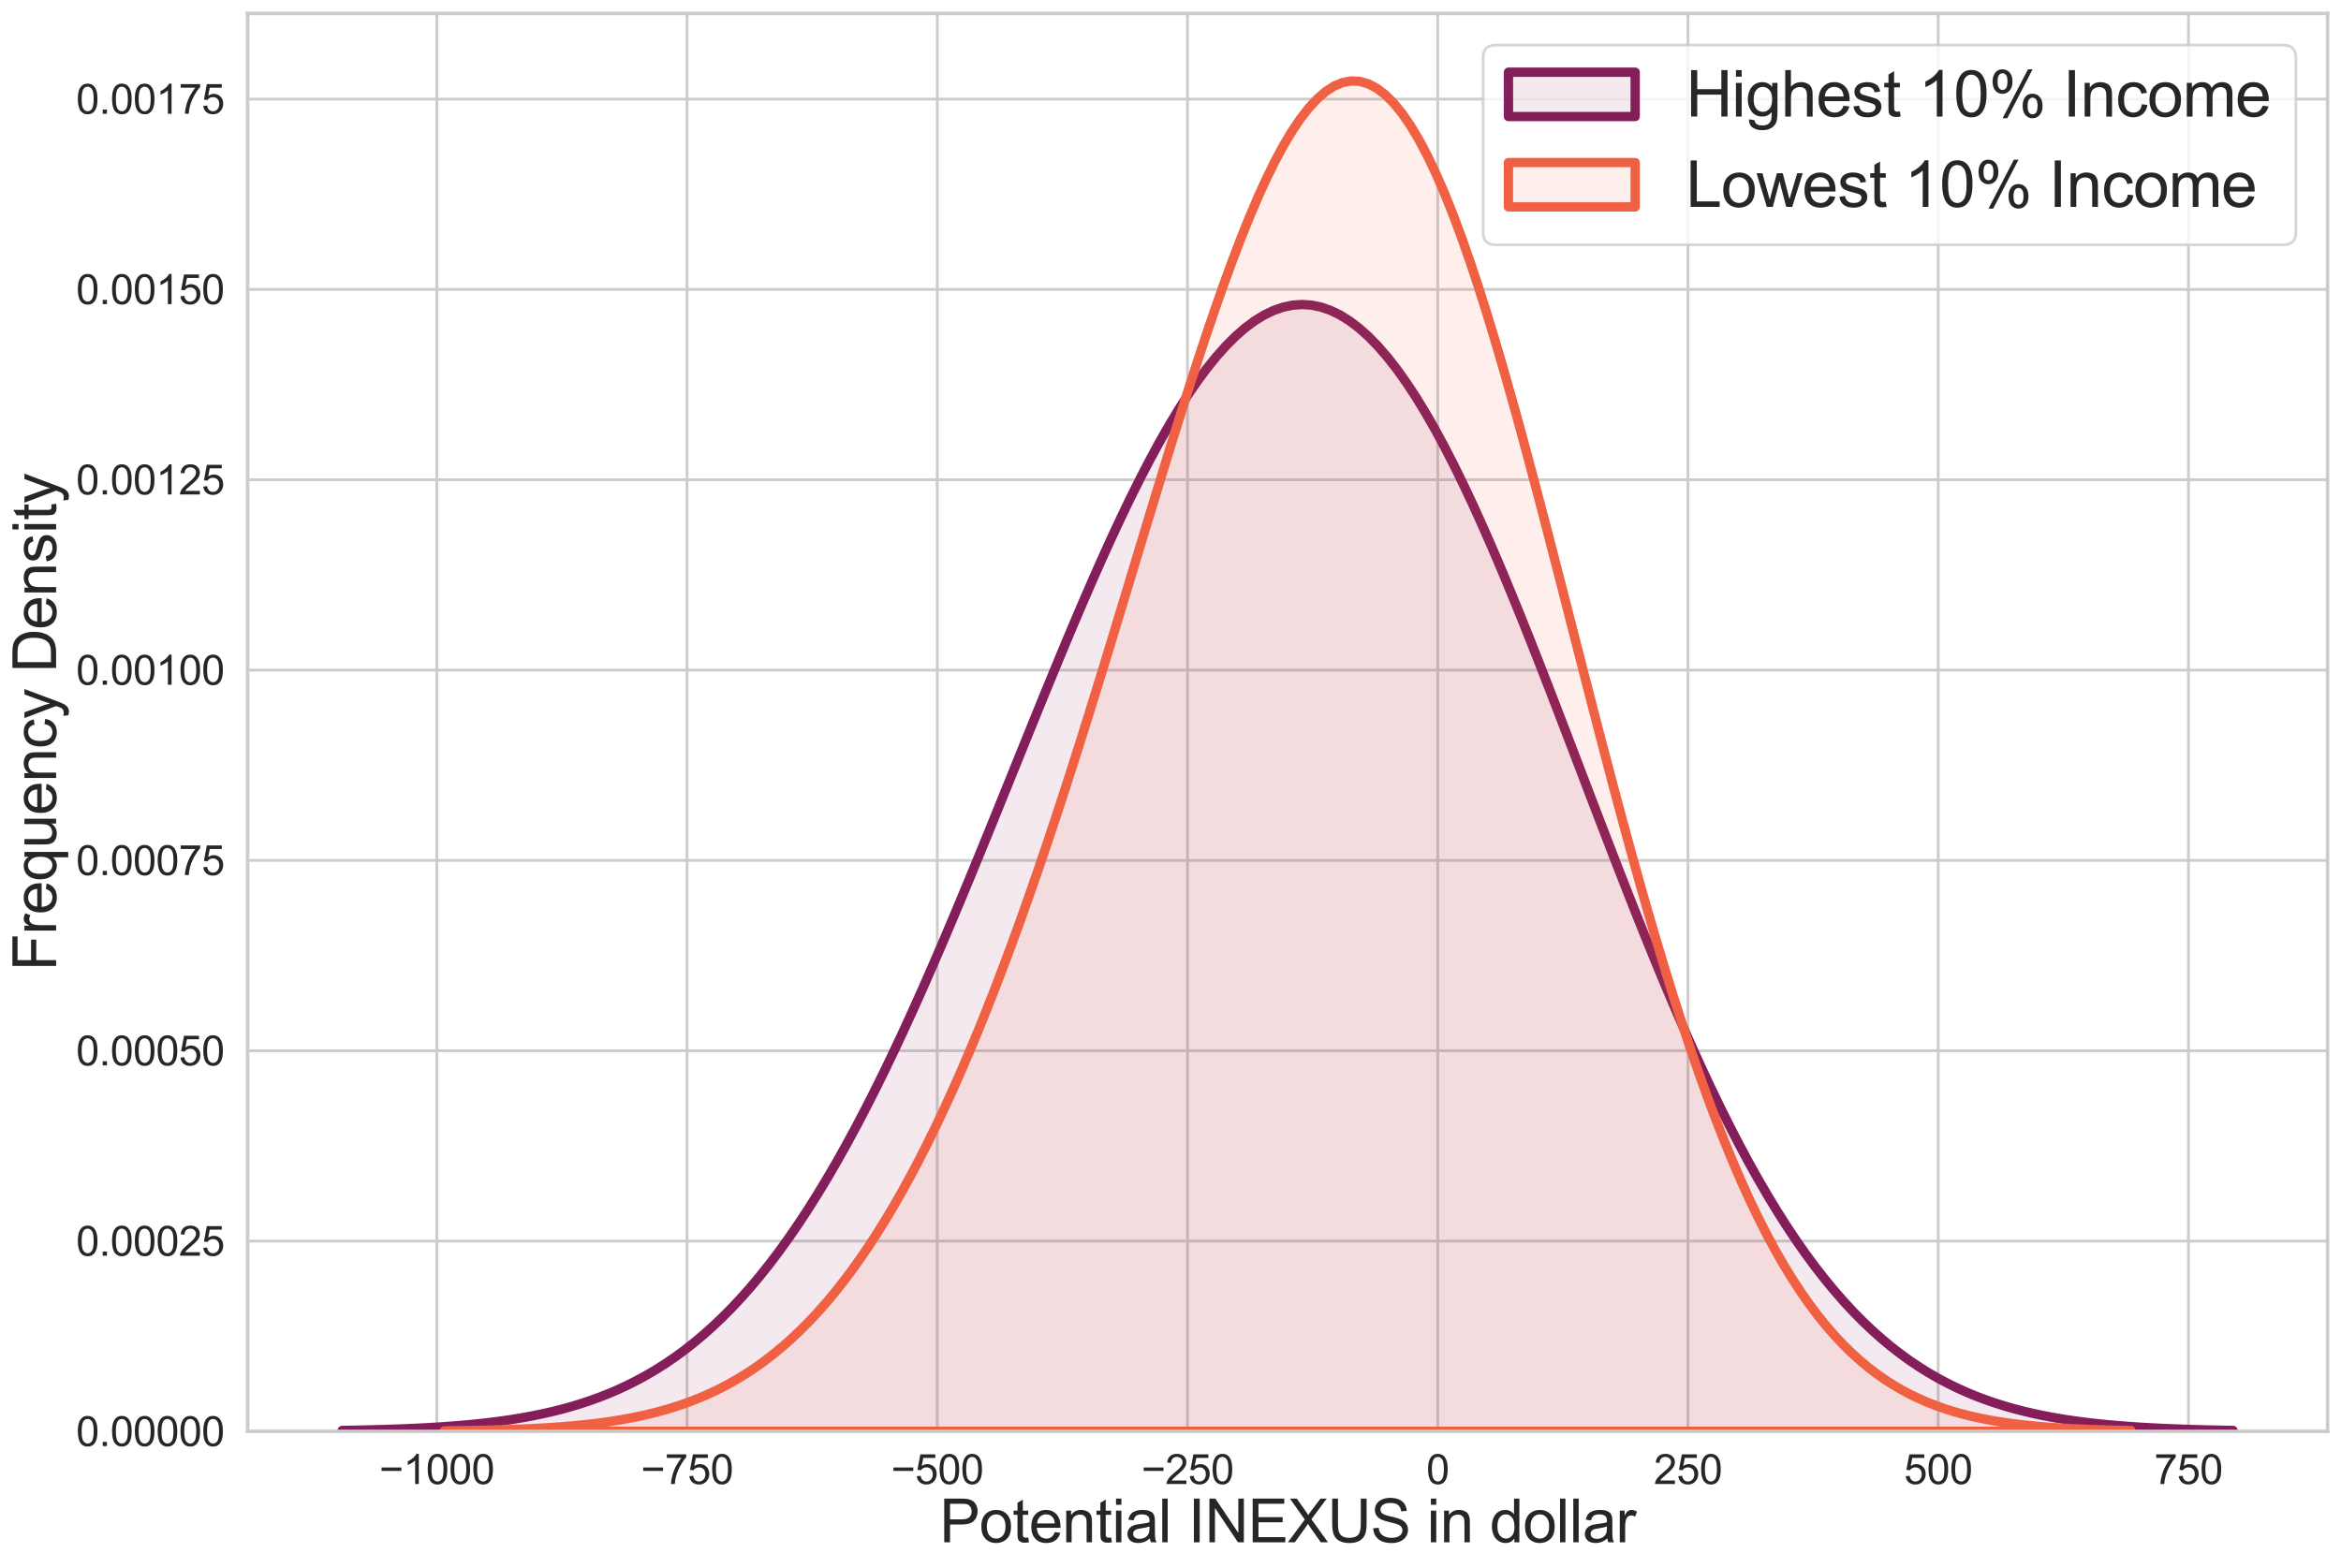 <?xml version="1.0" encoding="utf-8" standalone="no"?>
<!DOCTYPE svg PUBLIC "-//W3C//DTD SVG 1.1//EN"
  "http://www.w3.org/Graphics/SVG/1.1/DTD/svg11.dtd">
<svg xmlns:xlink="http://www.w3.org/1999/xlink" width="1256.056pt" height="841.325pt" viewBox="0 0 1256.056 841.325" xmlns="http://www.w3.org/2000/svg" version="1.1">
 <defs>
  <style type="text/css">*{stroke-linejoin: round; stroke-linecap: butt}</style>
 </defs>
 <g id="figure_1">
  <g id="patch_1">
   <path d="M 0 841.325 
L 1256.056 841.325 
L 1256.056 0 
L 0 0 
z
" style="fill: #ffffff"/>
  </g>
  <g id="axes_1">
   <g id="patch_2">
    <path d="M 132.856 768.24 
L 1248.856 768.24 
L 1248.856 7.2 
L 132.856 7.2 
z
" style="fill: #ffffff"/>
   </g>
   <g id="matplotlib.axis_1">
    <g id="xtick_1">
     <g id="line2d_1">
      <path d="M 234.367 768.24 
L 234.367 7.2 
" clip-path="url(#p93600f6c1a)" style="fill: none; stroke: #cccccc; stroke-width: 1.5; stroke-linecap: round"/>
     </g>
     <g id="text_1">
      <!-- −1000 -->
      <g style="fill: #262626" transform="translate(203.474 796.487)scale(0.22 -0.22)">
       <defs>
        <path id="ArialMT-2212" d="M 3381 1997 
L 356 1997 
L 356 2522 
L 3381 2522 
L 3381 1997 
z
" transform="scale(0.016)"/>
        <path id="ArialMT-31" d="M 2384 0 
L 1822 0 
L 1822 3584 
Q 1619 3391 1289 3197 
Q 959 3003 697 2906 
L 697 3450 
Q 1169 3672 1522 3987 
Q 1875 4303 2022 4600 
L 2384 4600 
L 2384 0 
z
" transform="scale(0.016)"/>
        <path id="ArialMT-30" d="M 266 2259 
Q 266 3072 433 3567 
Q 600 4063 929 4331 
Q 1259 4600 1759 4600 
Q 2128 4600 2406 4451 
Q 2684 4303 2865 4023 
Q 3047 3744 3150 3342 
Q 3253 2941 3253 2259 
Q 3253 1453 3087 958 
Q 2922 463 2592 192 
Q 2263 -78 1759 -78 
Q 1097 -78 719 397 
Q 266 969 266 2259 
z
M 844 2259 
Q 844 1131 1108 757 
Q 1372 384 1759 384 
Q 2147 384 2411 759 
Q 2675 1134 2675 2259 
Q 2675 3391 2411 3762 
Q 2147 4134 1753 4134 
Q 1366 4134 1134 3806 
Q 844 3388 844 2259 
z
" transform="scale(0.016)"/>
       </defs>
       <use xlink:href="#ArialMT-2212"/>
       <use xlink:href="#ArialMT-31" x="58.398"/>
       <use xlink:href="#ArialMT-30" x="114.014"/>
       <use xlink:href="#ArialMT-30" x="169.629"/>
       <use xlink:href="#ArialMT-30" x="225.244"/>
      </g>
     </g>
    </g>
    <g id="xtick_2">
     <g id="line2d_2">
      <path d="M 368.628 768.24 
L 368.628 7.2 
" clip-path="url(#p93600f6c1a)" style="fill: none; stroke: #cccccc; stroke-width: 1.5; stroke-linecap: round"/>
     </g>
     <g id="text_2">
      <!-- −750 -->
      <g style="fill: #262626" transform="translate(343.853 796.487)scale(0.22 -0.22)">
       <defs>
        <path id="ArialMT-37" d="M 303 3981 
L 303 4522 
L 3269 4522 
L 3269 4084 
Q 2831 3619 2401 2847 
Q 1972 2075 1738 1259 
Q 1569 684 1522 0 
L 944 0 
Q 953 541 1156 1306 
Q 1359 2072 1739 2783 
Q 2119 3494 2547 3981 
L 303 3981 
z
" transform="scale(0.016)"/>
        <path id="ArialMT-35" d="M 266 1200 
L 856 1250 
Q 922 819 1161 601 
Q 1400 384 1738 384 
Q 2144 384 2425 690 
Q 2706 997 2706 1503 
Q 2706 1984 2436 2262 
Q 2166 2541 1728 2541 
Q 1456 2541 1237 2417 
Q 1019 2294 894 2097 
L 366 2166 
L 809 4519 
L 3088 4519 
L 3088 3981 
L 1259 3981 
L 1013 2750 
Q 1425 3038 1878 3038 
Q 2478 3038 2890 2622 
Q 3303 2206 3303 1553 
Q 3303 931 2941 478 
Q 2500 -78 1738 -78 
Q 1113 -78 717 272 
Q 322 622 266 1200 
z
" transform="scale(0.016)"/>
       </defs>
       <use xlink:href="#ArialMT-2212"/>
       <use xlink:href="#ArialMT-37" x="58.398"/>
       <use xlink:href="#ArialMT-35" x="114.014"/>
       <use xlink:href="#ArialMT-30" x="169.629"/>
      </g>
     </g>
    </g>
    <g id="xtick_3">
     <g id="line2d_3">
      <path d="M 502.89 768.24 
L 502.89 7.2 
" clip-path="url(#p93600f6c1a)" style="fill: none; stroke: #cccccc; stroke-width: 1.5; stroke-linecap: round"/>
     </g>
     <g id="text_3">
      <!-- −500 -->
      <g style="fill: #262626" transform="translate(478.114 796.487)scale(0.22 -0.22)">
       <use xlink:href="#ArialMT-2212"/>
       <use xlink:href="#ArialMT-35" x="58.398"/>
       <use xlink:href="#ArialMT-30" x="114.014"/>
       <use xlink:href="#ArialMT-30" x="169.629"/>
      </g>
     </g>
    </g>
    <g id="xtick_4">
     <g id="line2d_4">
      <path d="M 637.152 768.24 
L 637.152 7.2 
" clip-path="url(#p93600f6c1a)" style="fill: none; stroke: #cccccc; stroke-width: 1.5; stroke-linecap: round"/>
     </g>
     <g id="text_4">
      <!-- −250 -->
      <g style="fill: #262626" transform="translate(612.376 796.487)scale(0.22 -0.22)">
       <defs>
        <path id="ArialMT-32" d="M 3222 541 
L 3222 0 
L 194 0 
Q 188 203 259 391 
Q 375 700 629 1000 
Q 884 1300 1366 1694 
Q 2113 2306 2375 2664 
Q 2638 3022 2638 3341 
Q 2638 3675 2398 3904 
Q 2159 4134 1775 4134 
Q 1369 4134 1125 3890 
Q 881 3647 878 3216 
L 300 3275 
Q 359 3922 746 4261 
Q 1134 4600 1788 4600 
Q 2447 4600 2831 4234 
Q 3216 3869 3216 3328 
Q 3216 3053 3103 2787 
Q 2991 2522 2730 2228 
Q 2469 1934 1863 1422 
Q 1356 997 1212 845 
Q 1069 694 975 541 
L 3222 541 
z
" transform="scale(0.016)"/>
       </defs>
       <use xlink:href="#ArialMT-2212"/>
       <use xlink:href="#ArialMT-32" x="58.398"/>
       <use xlink:href="#ArialMT-35" x="114.014"/>
       <use xlink:href="#ArialMT-30" x="169.629"/>
      </g>
     </g>
    </g>
    <g id="xtick_5">
     <g id="line2d_5">
      <path d="M 771.414 768.24 
L 771.414 7.2 
" clip-path="url(#p93600f6c1a)" style="fill: none; stroke: #cccccc; stroke-width: 1.5; stroke-linecap: round"/>
     </g>
     <g id="text_5">
      <!-- 0 -->
      <g style="fill: #262626" transform="translate(765.297 796.487)scale(0.22 -0.22)">
       <use xlink:href="#ArialMT-30"/>
      </g>
     </g>
    </g>
    <g id="xtick_6">
     <g id="line2d_6">
      <path d="M 905.676 768.24 
L 905.676 7.2 
" clip-path="url(#p93600f6c1a)" style="fill: none; stroke: #cccccc; stroke-width: 1.5; stroke-linecap: round"/>
     </g>
     <g id="text_6">
      <!-- 250 -->
      <g style="fill: #262626" transform="translate(887.325 796.487)scale(0.22 -0.22)">
       <use xlink:href="#ArialMT-32"/>
       <use xlink:href="#ArialMT-35" x="55.615"/>
       <use xlink:href="#ArialMT-30" x="111.23"/>
      </g>
     </g>
    </g>
    <g id="xtick_7">
     <g id="line2d_7">
      <path d="M 1039.938 768.24 
L 1039.938 7.2 
" clip-path="url(#p93600f6c1a)" style="fill: none; stroke: #cccccc; stroke-width: 1.5; stroke-linecap: round"/>
     </g>
     <g id="text_7">
      <!-- 500 -->
      <g style="fill: #262626" transform="translate(1021.586 796.487)scale(0.22 -0.22)">
       <use xlink:href="#ArialMT-35"/>
       <use xlink:href="#ArialMT-30" x="55.615"/>
       <use xlink:href="#ArialMT-30" x="111.23"/>
      </g>
     </g>
    </g>
    <g id="xtick_8">
     <g id="line2d_8">
      <path d="M 1174.199 768.24 
L 1174.199 7.2 
" clip-path="url(#p93600f6c1a)" style="fill: none; stroke: #cccccc; stroke-width: 1.5; stroke-linecap: round"/>
     </g>
     <g id="text_8">
      <!-- 750 -->
      <g style="fill: #262626" transform="translate(1155.848 796.487)scale(0.22 -0.22)">
       <use xlink:href="#ArialMT-37"/>
       <use xlink:href="#ArialMT-35" x="55.615"/>
       <use xlink:href="#ArialMT-30" x="111.23"/>
      </g>
     </g>
    </g>
    <g id="text_9">
     <!-- Potential INEXUS in dollar -->
     <g style="fill: #262626" transform="translate(504.104 827.765)scale(0.32 -0.32)">
      <defs>
       <path id="ArialMT-50" d="M 494 0 
L 494 4581 
L 2222 4581 
Q 2678 4581 2919 4538 
Q 3256 4481 3484 4323 
Q 3713 4166 3852 3881 
Q 3991 3597 3991 3256 
Q 3991 2672 3619 2267 
Q 3247 1863 2275 1863 
L 1100 1863 
L 1100 0 
L 494 0 
z
M 1100 2403 
L 2284 2403 
Q 2872 2403 3119 2622 
Q 3366 2841 3366 3238 
Q 3366 3525 3220 3729 
Q 3075 3934 2838 4000 
Q 2684 4041 2272 4041 
L 1100 4041 
L 1100 2403 
z
" transform="scale(0.016)"/>
       <path id="ArialMT-6f" d="M 213 1659 
Q 213 2581 725 3025 
Q 1153 3394 1769 3394 
Q 2453 3394 2887 2945 
Q 3322 2497 3322 1706 
Q 3322 1066 3130 698 
Q 2938 331 2570 128 
Q 2203 -75 1769 -75 
Q 1072 -75 642 372 
Q 213 819 213 1659 
z
M 791 1659 
Q 791 1022 1069 705 
Q 1347 388 1769 388 
Q 2188 388 2466 706 
Q 2744 1025 2744 1678 
Q 2744 2294 2464 2611 
Q 2184 2928 1769 2928 
Q 1347 2928 1069 2612 
Q 791 2297 791 1659 
z
" transform="scale(0.016)"/>
       <path id="ArialMT-74" d="M 1650 503 
L 1731 6 
Q 1494 -44 1306 -44 
Q 1000 -44 831 53 
Q 663 150 594 308 
Q 525 466 525 972 
L 525 2881 
L 113 2881 
L 113 3319 
L 525 3319 
L 525 4141 
L 1084 4478 
L 1084 3319 
L 1650 3319 
L 1650 2881 
L 1084 2881 
L 1084 941 
Q 1084 700 1114 631 
Q 1144 563 1211 522 
Q 1278 481 1403 481 
Q 1497 481 1650 503 
z
" transform="scale(0.016)"/>
       <path id="ArialMT-65" d="M 2694 1069 
L 3275 997 
Q 3138 488 2766 206 
Q 2394 -75 1816 -75 
Q 1088 -75 661 373 
Q 234 822 234 1631 
Q 234 2469 665 2931 
Q 1097 3394 1784 3394 
Q 2450 3394 2872 2941 
Q 3294 2488 3294 1666 
Q 3294 1616 3291 1516 
L 816 1516 
Q 847 969 1125 678 
Q 1403 388 1819 388 
Q 2128 388 2347 550 
Q 2566 713 2694 1069 
z
M 847 1978 
L 2700 1978 
Q 2663 2397 2488 2606 
Q 2219 2931 1791 2931 
Q 1403 2931 1139 2672 
Q 875 2413 847 1978 
z
" transform="scale(0.016)"/>
       <path id="ArialMT-6e" d="M 422 0 
L 422 3319 
L 928 3319 
L 928 2847 
Q 1294 3394 1984 3394 
Q 2284 3394 2536 3286 
Q 2788 3178 2913 3003 
Q 3038 2828 3088 2588 
Q 3119 2431 3119 2041 
L 3119 0 
L 2556 0 
L 2556 2019 
Q 2556 2363 2490 2533 
Q 2425 2703 2258 2804 
Q 2091 2906 1866 2906 
Q 1506 2906 1245 2678 
Q 984 2450 984 1813 
L 984 0 
L 422 0 
z
" transform="scale(0.016)"/>
       <path id="ArialMT-69" d="M 425 3934 
L 425 4581 
L 988 4581 
L 988 3934 
L 425 3934 
z
M 425 0 
L 425 3319 
L 988 3319 
L 988 0 
L 425 0 
z
" transform="scale(0.016)"/>
       <path id="ArialMT-61" d="M 2588 409 
Q 2275 144 1986 34 
Q 1697 -75 1366 -75 
Q 819 -75 525 192 
Q 231 459 231 875 
Q 231 1119 342 1320 
Q 453 1522 633 1644 
Q 813 1766 1038 1828 
Q 1203 1872 1538 1913 
Q 2219 1994 2541 2106 
Q 2544 2222 2544 2253 
Q 2544 2597 2384 2738 
Q 2169 2928 1744 2928 
Q 1347 2928 1158 2789 
Q 969 2650 878 2297 
L 328 2372 
Q 403 2725 575 2942 
Q 747 3159 1072 3276 
Q 1397 3394 1825 3394 
Q 2250 3394 2515 3294 
Q 2781 3194 2906 3042 
Q 3031 2891 3081 2659 
Q 3109 2516 3109 2141 
L 3109 1391 
Q 3109 606 3145 398 
Q 3181 191 3288 0 
L 2700 0 
Q 2613 175 2588 409 
z
M 2541 1666 
Q 2234 1541 1622 1453 
Q 1275 1403 1131 1340 
Q 988 1278 909 1158 
Q 831 1038 831 891 
Q 831 666 1001 516 
Q 1172 366 1500 366 
Q 1825 366 2078 508 
Q 2331 650 2450 897 
Q 2541 1088 2541 1459 
L 2541 1666 
z
" transform="scale(0.016)"/>
       <path id="ArialMT-6c" d="M 409 0 
L 409 4581 
L 972 4581 
L 972 0 
L 409 0 
z
" transform="scale(0.016)"/>
       <path id="ArialMT-20" transform="scale(0.016)"/>
       <path id="ArialMT-49" d="M 597 0 
L 597 4581 
L 1203 4581 
L 1203 0 
L 597 0 
z
" transform="scale(0.016)"/>
       <path id="ArialMT-4e" d="M 488 0 
L 488 4581 
L 1109 4581 
L 3516 984 
L 3516 4581 
L 4097 4581 
L 4097 0 
L 3475 0 
L 1069 3600 
L 1069 0 
L 488 0 
z
" transform="scale(0.016)"/>
       <path id="ArialMT-45" d="M 506 0 
L 506 4581 
L 3819 4581 
L 3819 4041 
L 1113 4041 
L 1113 2638 
L 3647 2638 
L 3647 2100 
L 1113 2100 
L 1113 541 
L 3925 541 
L 3925 0 
L 506 0 
z
" transform="scale(0.016)"/>
       <path id="ArialMT-58" d="M 28 0 
L 1800 2388 
L 238 4581 
L 959 4581 
L 1791 3406 
Q 2050 3041 2159 2844 
Q 2313 3094 2522 3366 
L 3444 4581 
L 4103 4581 
L 2494 2422 
L 4228 0 
L 3478 0 
L 2325 1634 
Q 2228 1775 2125 1941 
Q 1972 1691 1906 1597 
L 756 0 
L 28 0 
z
" transform="scale(0.016)"/>
       <path id="ArialMT-55" d="M 3500 4581 
L 4106 4581 
L 4106 1934 
Q 4106 1244 3950 837 
Q 3794 431 3386 176 
Q 2978 -78 2316 -78 
Q 1672 -78 1262 144 
Q 853 366 678 786 
Q 503 1206 503 1934 
L 503 4581 
L 1109 4581 
L 1109 1938 
Q 1109 1341 1220 1058 
Q 1331 775 1601 622 
Q 1872 469 2263 469 
Q 2931 469 3215 772 
Q 3500 1075 3500 1938 
L 3500 4581 
z
" transform="scale(0.016)"/>
       <path id="ArialMT-53" d="M 288 1472 
L 859 1522 
Q 900 1178 1048 958 
Q 1197 738 1509 602 
Q 1822 466 2213 466 
Q 2559 466 2825 569 
Q 3091 672 3220 851 
Q 3350 1031 3350 1244 
Q 3350 1459 3225 1620 
Q 3100 1781 2813 1891 
Q 2628 1963 1997 2114 
Q 1366 2266 1113 2400 
Q 784 2572 623 2826 
Q 463 3081 463 3397 
Q 463 3744 659 4045 
Q 856 4347 1234 4503 
Q 1613 4659 2075 4659 
Q 2584 4659 2973 4495 
Q 3363 4331 3572 4012 
Q 3781 3694 3797 3291 
L 3216 3247 
Q 3169 3681 2898 3903 
Q 2628 4125 2100 4125 
Q 1550 4125 1298 3923 
Q 1047 3722 1047 3438 
Q 1047 3191 1225 3031 
Q 1400 2872 2139 2705 
Q 2878 2538 3153 2413 
Q 3553 2228 3743 1945 
Q 3934 1663 3934 1294 
Q 3934 928 3725 604 
Q 3516 281 3123 101 
Q 2731 -78 2241 -78 
Q 1619 -78 1198 103 
Q 778 284 539 648 
Q 300 1013 288 1472 
z
" transform="scale(0.016)"/>
       <path id="ArialMT-64" d="M 2575 0 
L 2575 419 
Q 2259 -75 1647 -75 
Q 1250 -75 917 144 
Q 584 363 401 755 
Q 219 1147 219 1656 
Q 219 2153 384 2558 
Q 550 2963 881 3178 
Q 1213 3394 1622 3394 
Q 1922 3394 2156 3267 
Q 2391 3141 2538 2938 
L 2538 4581 
L 3097 4581 
L 3097 0 
L 2575 0 
z
M 797 1656 
Q 797 1019 1065 703 
Q 1334 388 1700 388 
Q 2069 388 2326 689 
Q 2584 991 2584 1609 
Q 2584 2291 2321 2609 
Q 2059 2928 1675 2928 
Q 1300 2928 1048 2622 
Q 797 2316 797 1656 
z
" transform="scale(0.016)"/>
       <path id="ArialMT-72" d="M 416 0 
L 416 3319 
L 922 3319 
L 922 2816 
Q 1116 3169 1280 3281 
Q 1444 3394 1641 3394 
Q 1925 3394 2219 3213 
L 2025 2691 
Q 1819 2813 1613 2813 
Q 1428 2813 1281 2702 
Q 1134 2591 1072 2394 
Q 978 2094 978 1738 
L 978 0 
L 416 0 
z
" transform="scale(0.016)"/>
      </defs>
      <use xlink:href="#ArialMT-50"/>
      <use xlink:href="#ArialMT-6f" x="66.699"/>
      <use xlink:href="#ArialMT-74" x="122.314"/>
      <use xlink:href="#ArialMT-65" x="150.098"/>
      <use xlink:href="#ArialMT-6e" x="205.713"/>
      <use xlink:href="#ArialMT-74" x="261.328"/>
      <use xlink:href="#ArialMT-69" x="289.111"/>
      <use xlink:href="#ArialMT-61" x="311.328"/>
      <use xlink:href="#ArialMT-6c" x="366.943"/>
      <use xlink:href="#ArialMT-20" x="389.16"/>
      <use xlink:href="#ArialMT-49" x="416.943"/>
      <use xlink:href="#ArialMT-4e" x="444.727"/>
      <use xlink:href="#ArialMT-45" x="516.943"/>
      <use xlink:href="#ArialMT-58" x="583.643"/>
      <use xlink:href="#ArialMT-55" x="650.342"/>
      <use xlink:href="#ArialMT-53" x="722.559"/>
      <use xlink:href="#ArialMT-20" x="789.258"/>
      <use xlink:href="#ArialMT-69" x="817.041"/>
      <use xlink:href="#ArialMT-6e" x="839.258"/>
      <use xlink:href="#ArialMT-20" x="894.873"/>
      <use xlink:href="#ArialMT-64" x="922.656"/>
      <use xlink:href="#ArialMT-6f" x="978.271"/>
      <use xlink:href="#ArialMT-6c" x="1033.887"/>
      <use xlink:href="#ArialMT-6c" x="1056.104"/>
      <use xlink:href="#ArialMT-61" x="1078.32"/>
      <use xlink:href="#ArialMT-72" x="1133.936"/>
     </g>
    </g>
   </g>
   <g id="matplotlib.axis_2">
    <g id="ytick_1">
     <g id="line2d_9">
      <path d="M 132.856 768.24 
L 1248.856 768.24 
" clip-path="url(#p93600f6c1a)" style="fill: none; stroke: #cccccc; stroke-width: 1.5; stroke-linecap: round"/>
     </g>
     <g id="text_10">
      <!-- 0.00000 -->
      <g style="fill: #262626" transform="translate(40.84 776.114)scale(0.22 -0.22)">
       <defs>
        <path id="ArialMT-2e" d="M 581 0 
L 581 641 
L 1222 641 
L 1222 0 
L 581 0 
z
" transform="scale(0.016)"/>
       </defs>
       <use xlink:href="#ArialMT-30"/>
       <use xlink:href="#ArialMT-2e" x="55.615"/>
       <use xlink:href="#ArialMT-30" x="83.398"/>
       <use xlink:href="#ArialMT-30" x="139.014"/>
       <use xlink:href="#ArialMT-30" x="194.629"/>
       <use xlink:href="#ArialMT-30" x="250.244"/>
       <use xlink:href="#ArialMT-30" x="305.859"/>
      </g>
     </g>
    </g>
    <g id="ytick_2">
     <g id="line2d_10">
      <path d="M 132.856 666.09 
L 1248.856 666.09 
" clip-path="url(#p93600f6c1a)" style="fill: none; stroke: #cccccc; stroke-width: 1.5; stroke-linecap: round"/>
     </g>
     <g id="text_11">
      <!-- 0.00025 -->
      <g style="fill: #262626" transform="translate(40.84 673.964)scale(0.22 -0.22)">
       <use xlink:href="#ArialMT-30"/>
       <use xlink:href="#ArialMT-2e" x="55.615"/>
       <use xlink:href="#ArialMT-30" x="83.398"/>
       <use xlink:href="#ArialMT-30" x="139.014"/>
       <use xlink:href="#ArialMT-30" x="194.629"/>
       <use xlink:href="#ArialMT-32" x="250.244"/>
       <use xlink:href="#ArialMT-35" x="305.859"/>
      </g>
     </g>
    </g>
    <g id="ytick_3">
     <g id="line2d_11">
      <path d="M 132.856 563.94 
L 1248.856 563.94 
" clip-path="url(#p93600f6c1a)" style="fill: none; stroke: #cccccc; stroke-width: 1.5; stroke-linecap: round"/>
     </g>
     <g id="text_12">
      <!-- 0.00050 -->
      <g style="fill: #262626" transform="translate(40.84 571.814)scale(0.22 -0.22)">
       <use xlink:href="#ArialMT-30"/>
       <use xlink:href="#ArialMT-2e" x="55.615"/>
       <use xlink:href="#ArialMT-30" x="83.398"/>
       <use xlink:href="#ArialMT-30" x="139.014"/>
       <use xlink:href="#ArialMT-30" x="194.629"/>
       <use xlink:href="#ArialMT-35" x="250.244"/>
       <use xlink:href="#ArialMT-30" x="305.859"/>
      </g>
     </g>
    </g>
    <g id="ytick_4">
     <g id="line2d_12">
      <path d="M 132.856 461.79 
L 1248.856 461.79 
" clip-path="url(#p93600f6c1a)" style="fill: none; stroke: #cccccc; stroke-width: 1.5; stroke-linecap: round"/>
     </g>
     <g id="text_13">
      <!-- 0.00075 -->
      <g style="fill: #262626" transform="translate(40.84 469.664)scale(0.22 -0.22)">
       <use xlink:href="#ArialMT-30"/>
       <use xlink:href="#ArialMT-2e" x="55.615"/>
       <use xlink:href="#ArialMT-30" x="83.398"/>
       <use xlink:href="#ArialMT-30" x="139.014"/>
       <use xlink:href="#ArialMT-30" x="194.629"/>
       <use xlink:href="#ArialMT-37" x="250.244"/>
       <use xlink:href="#ArialMT-35" x="305.859"/>
      </g>
     </g>
    </g>
    <g id="ytick_5">
     <g id="line2d_13">
      <path d="M 132.856 359.64 
L 1248.856 359.64 
" clip-path="url(#p93600f6c1a)" style="fill: none; stroke: #cccccc; stroke-width: 1.5; stroke-linecap: round"/>
     </g>
     <g id="text_14">
      <!-- 0.00100 -->
      <g style="fill: #262626" transform="translate(40.84 367.514)scale(0.22 -0.22)">
       <use xlink:href="#ArialMT-30"/>
       <use xlink:href="#ArialMT-2e" x="55.615"/>
       <use xlink:href="#ArialMT-30" x="83.398"/>
       <use xlink:href="#ArialMT-30" x="139.014"/>
       <use xlink:href="#ArialMT-31" x="194.629"/>
       <use xlink:href="#ArialMT-30" x="250.244"/>
       <use xlink:href="#ArialMT-30" x="305.859"/>
      </g>
     </g>
    </g>
    <g id="ytick_6">
     <g id="line2d_14">
      <path d="M 132.856 257.49 
L 1248.856 257.49 
" clip-path="url(#p93600f6c1a)" style="fill: none; stroke: #cccccc; stroke-width: 1.5; stroke-linecap: round"/>
     </g>
     <g id="text_15">
      <!-- 0.00125 -->
      <g style="fill: #262626" transform="translate(40.84 265.364)scale(0.22 -0.22)">
       <use xlink:href="#ArialMT-30"/>
       <use xlink:href="#ArialMT-2e" x="55.615"/>
       <use xlink:href="#ArialMT-30" x="83.398"/>
       <use xlink:href="#ArialMT-30" x="139.014"/>
       <use xlink:href="#ArialMT-31" x="194.629"/>
       <use xlink:href="#ArialMT-32" x="250.244"/>
       <use xlink:href="#ArialMT-35" x="305.859"/>
      </g>
     </g>
    </g>
    <g id="ytick_7">
     <g id="line2d_15">
      <path d="M 132.856 155.34 
L 1248.856 155.34 
" clip-path="url(#p93600f6c1a)" style="fill: none; stroke: #cccccc; stroke-width: 1.5; stroke-linecap: round"/>
     </g>
     <g id="text_16">
      <!-- 0.00150 -->
      <g style="fill: #262626" transform="translate(40.84 163.214)scale(0.22 -0.22)">
       <use xlink:href="#ArialMT-30"/>
       <use xlink:href="#ArialMT-2e" x="55.615"/>
       <use xlink:href="#ArialMT-30" x="83.398"/>
       <use xlink:href="#ArialMT-30" x="139.014"/>
       <use xlink:href="#ArialMT-31" x="194.629"/>
       <use xlink:href="#ArialMT-35" x="250.244"/>
       <use xlink:href="#ArialMT-30" x="305.859"/>
      </g>
     </g>
    </g>
    <g id="ytick_8">
     <g id="line2d_16">
      <path d="M 132.856 53.19 
L 1248.856 53.19 
" clip-path="url(#p93600f6c1a)" style="fill: none; stroke: #cccccc; stroke-width: 1.5; stroke-linecap: round"/>
     </g>
     <g id="text_17">
      <!-- 0.00175 -->
      <g style="fill: #262626" transform="translate(40.84 61.064)scale(0.22 -0.22)">
       <use xlink:href="#ArialMT-30"/>
       <use xlink:href="#ArialMT-2e" x="55.615"/>
       <use xlink:href="#ArialMT-30" x="83.398"/>
       <use xlink:href="#ArialMT-30" x="139.014"/>
       <use xlink:href="#ArialMT-31" x="194.629"/>
       <use xlink:href="#ArialMT-37" x="250.244"/>
       <use xlink:href="#ArialMT-35" x="305.859"/>
      </g>
     </g>
    </g>
    <g id="text_18">
     <!-- Frequency Density -->
     <g style="fill: #262626" transform="translate(30.105 521.102)rotate(-90)scale(0.32 -0.32)">
      <defs>
       <path id="ArialMT-46" d="M 525 0 
L 525 4581 
L 3616 4581 
L 3616 4041 
L 1131 4041 
L 1131 2622 
L 3281 2622 
L 3281 2081 
L 1131 2081 
L 1131 0 
L 525 0 
z
" transform="scale(0.016)"/>
       <path id="ArialMT-71" d="M 2538 -1272 
L 2538 353 
Q 2406 169 2170 47 
Q 1934 -75 1669 -75 
Q 1078 -75 651 397 
Q 225 869 225 1691 
Q 225 2191 398 2587 
Q 572 2984 901 3189 
Q 1231 3394 1625 3394 
Q 2241 3394 2594 2875 
L 2594 3319 
L 3100 3319 
L 3100 -1272 
L 2538 -1272 
z
M 803 1669 
Q 803 1028 1072 708 
Q 1341 388 1716 388 
Q 2075 388 2334 692 
Q 2594 997 2594 1619 
Q 2594 2281 2320 2615 
Q 2047 2950 1678 2950 
Q 1313 2950 1058 2639 
Q 803 2328 803 1669 
z
" transform="scale(0.016)"/>
       <path id="ArialMT-75" d="M 2597 0 
L 2597 488 
Q 2209 -75 1544 -75 
Q 1250 -75 995 37 
Q 741 150 617 320 
Q 494 491 444 738 
Q 409 903 409 1263 
L 409 3319 
L 972 3319 
L 972 1478 
Q 972 1038 1006 884 
Q 1059 663 1231 536 
Q 1403 409 1656 409 
Q 1909 409 2131 539 
Q 2353 669 2445 892 
Q 2538 1116 2538 1541 
L 2538 3319 
L 3100 3319 
L 3100 0 
L 2597 0 
z
" transform="scale(0.016)"/>
       <path id="ArialMT-63" d="M 2588 1216 
L 3141 1144 
Q 3050 572 2676 248 
Q 2303 -75 1759 -75 
Q 1078 -75 664 370 
Q 250 816 250 1647 
Q 250 2184 428 2587 
Q 606 2991 970 3192 
Q 1334 3394 1763 3394 
Q 2303 3394 2647 3120 
Q 2991 2847 3088 2344 
L 2541 2259 
Q 2463 2594 2264 2762 
Q 2066 2931 1784 2931 
Q 1359 2931 1093 2626 
Q 828 2322 828 1663 
Q 828 994 1084 691 
Q 1341 388 1753 388 
Q 2084 388 2306 591 
Q 2528 794 2588 1216 
z
" transform="scale(0.016)"/>
       <path id="ArialMT-79" d="M 397 -1278 
L 334 -750 
Q 519 -800 656 -800 
Q 844 -800 956 -737 
Q 1069 -675 1141 -563 
Q 1194 -478 1313 -144 
Q 1328 -97 1363 -6 
L 103 3319 
L 709 3319 
L 1400 1397 
Q 1534 1031 1641 628 
Q 1738 1016 1872 1384 
L 2581 3319 
L 3144 3319 
L 1881 -56 
Q 1678 -603 1566 -809 
Q 1416 -1088 1222 -1217 
Q 1028 -1347 759 -1347 
Q 597 -1347 397 -1278 
z
" transform="scale(0.016)"/>
       <path id="ArialMT-44" d="M 494 0 
L 494 4581 
L 2072 4581 
Q 2606 4581 2888 4516 
Q 3281 4425 3559 4188 
Q 3922 3881 4101 3404 
Q 4281 2928 4281 2316 
Q 4281 1794 4159 1391 
Q 4038 988 3847 723 
Q 3656 459 3429 307 
Q 3203 156 2883 78 
Q 2563 0 2147 0 
L 494 0 
z
M 1100 541 
L 2078 541 
Q 2531 541 2789 625 
Q 3047 709 3200 863 
Q 3416 1078 3536 1442 
Q 3656 1806 3656 2325 
Q 3656 3044 3420 3430 
Q 3184 3816 2847 3947 
Q 2603 4041 2063 4041 
L 1100 4041 
L 1100 541 
z
" transform="scale(0.016)"/>
       <path id="ArialMT-73" d="M 197 991 
L 753 1078 
Q 800 744 1014 566 
Q 1228 388 1613 388 
Q 2000 388 2187 545 
Q 2375 703 2375 916 
Q 2375 1106 2209 1216 
Q 2094 1291 1634 1406 
Q 1016 1563 777 1677 
Q 538 1791 414 1992 
Q 291 2194 291 2438 
Q 291 2659 392 2848 
Q 494 3038 669 3163 
Q 800 3259 1026 3326 
Q 1253 3394 1513 3394 
Q 1903 3394 2198 3281 
Q 2494 3169 2634 2976 
Q 2775 2784 2828 2463 
L 2278 2388 
Q 2241 2644 2061 2787 
Q 1881 2931 1553 2931 
Q 1166 2931 1000 2803 
Q 834 2675 834 2503 
Q 834 2394 903 2306 
Q 972 2216 1119 2156 
Q 1203 2125 1616 2013 
Q 2213 1853 2448 1751 
Q 2684 1650 2818 1456 
Q 2953 1263 2953 975 
Q 2953 694 2789 445 
Q 2625 197 2315 61 
Q 2006 -75 1616 -75 
Q 969 -75 630 194 
Q 291 463 197 991 
z
" transform="scale(0.016)"/>
      </defs>
      <use xlink:href="#ArialMT-46"/>
      <use xlink:href="#ArialMT-72" x="61.084"/>
      <use xlink:href="#ArialMT-65" x="94.385"/>
      <use xlink:href="#ArialMT-71" x="150"/>
      <use xlink:href="#ArialMT-75" x="205.615"/>
      <use xlink:href="#ArialMT-65" x="261.23"/>
      <use xlink:href="#ArialMT-6e" x="316.846"/>
      <use xlink:href="#ArialMT-63" x="372.461"/>
      <use xlink:href="#ArialMT-79" x="422.461"/>
      <use xlink:href="#ArialMT-20" x="472.461"/>
      <use xlink:href="#ArialMT-44" x="500.244"/>
      <use xlink:href="#ArialMT-65" x="572.461"/>
      <use xlink:href="#ArialMT-6e" x="628.076"/>
      <use xlink:href="#ArialMT-73" x="683.691"/>
      <use xlink:href="#ArialMT-69" x="733.691"/>
      <use xlink:href="#ArialMT-74" x="755.908"/>
      <use xlink:href="#ArialMT-79" x="783.691"/>
     </g>
    </g>
   </g>
   <g id="PolyCollection_1">
    <defs>
     <path id="me7eb8a9677" d="M 183.584 -73.602 
L 183.584 -73.085 
L 188.682 -73.085 
L 193.78 -73.085 
L 198.878 -73.085 
L 203.976 -73.085 
L 209.075 -73.085 
L 214.173 -73.085 
L 219.271 -73.085 
L 224.369 -73.085 
L 229.467 -73.085 
L 234.566 -73.085 
L 239.664 -73.085 
L 244.762 -73.085 
L 249.86 -73.085 
L 254.959 -73.085 
L 260.057 -73.085 
L 265.155 -73.085 
L 270.253 -73.085 
L 275.351 -73.085 
L 280.45 -73.085 
L 285.548 -73.085 
L 290.646 -73.085 
L 295.744 -73.085 
L 300.843 -73.085 
L 305.941 -73.085 
L 311.039 -73.085 
L 316.137 -73.085 
L 321.235 -73.085 
L 326.334 -73.085 
L 331.432 -73.085 
L 336.53 -73.085 
L 341.628 -73.085 
L 346.727 -73.085 
L 351.825 -73.085 
L 356.923 -73.085 
L 362.021 -73.085 
L 367.119 -73.085 
L 372.218 -73.085 
L 377.316 -73.085 
L 382.414 -73.085 
L 387.512 -73.085 
L 392.61 -73.085 
L 397.709 -73.085 
L 402.807 -73.085 
L 407.905 -73.085 
L 413.003 -73.085 
L 418.102 -73.085 
L 423.2 -73.085 
L 428.298 -73.085 
L 433.396 -73.085 
L 438.494 -73.085 
L 443.593 -73.085 
L 448.691 -73.085 
L 453.789 -73.085 
L 458.887 -73.085 
L 463.986 -73.085 
L 469.084 -73.085 
L 474.182 -73.085 
L 479.28 -73.085 
L 484.378 -73.085 
L 489.477 -73.085 
L 494.575 -73.085 
L 499.673 -73.085 
L 504.771 -73.085 
L 509.869 -73.085 
L 514.968 -73.085 
L 520.066 -73.085 
L 525.164 -73.085 
L 530.262 -73.085 
L 535.361 -73.085 
L 540.459 -73.085 
L 545.557 -73.085 
L 550.655 -73.085 
L 555.753 -73.085 
L 560.852 -73.085 
L 565.95 -73.085 
L 571.048 -73.085 
L 576.146 -73.085 
L 581.245 -73.085 
L 586.343 -73.085 
L 591.441 -73.085 
L 596.539 -73.085 
L 601.637 -73.085 
L 606.736 -73.085 
L 611.834 -73.085 
L 616.932 -73.085 
L 622.03 -73.085 
L 627.129 -73.085 
L 632.227 -73.085 
L 637.325 -73.085 
L 642.423 -73.085 
L 647.521 -73.085 
L 652.62 -73.085 
L 657.718 -73.085 
L 662.816 -73.085 
L 667.914 -73.085 
L 673.012 -73.085 
L 678.111 -73.085 
L 683.209 -73.085 
L 688.307 -73.085 
L 693.405 -73.085 
L 698.504 -73.085 
L 703.602 -73.085 
L 708.7 -73.085 
L 713.798 -73.085 
L 718.896 -73.085 
L 723.995 -73.085 
L 729.093 -73.085 
L 734.191 -73.085 
L 739.289 -73.085 
L 744.388 -73.085 
L 749.486 -73.085 
L 754.584 -73.085 
L 759.682 -73.085 
L 764.78 -73.085 
L 769.879 -73.085 
L 774.977 -73.085 
L 780.075 -73.085 
L 785.173 -73.085 
L 790.272 -73.085 
L 795.37 -73.085 
L 800.468 -73.085 
L 805.566 -73.085 
L 810.664 -73.085 
L 815.763 -73.085 
L 820.861 -73.085 
L 825.959 -73.085 
L 831.057 -73.085 
L 836.155 -73.085 
L 841.254 -73.085 
L 846.352 -73.085 
L 851.45 -73.085 
L 856.548 -73.085 
L 861.647 -73.085 
L 866.745 -73.085 
L 871.843 -73.085 
L 876.941 -73.085 
L 882.039 -73.085 
L 887.138 -73.085 
L 892.236 -73.085 
L 897.334 -73.085 
L 902.432 -73.085 
L 907.531 -73.085 
L 912.629 -73.085 
L 917.727 -73.085 
L 922.825 -73.085 
L 927.923 -73.085 
L 933.022 -73.085 
L 938.12 -73.085 
L 943.218 -73.085 
L 948.316 -73.085 
L 953.414 -73.085 
L 958.513 -73.085 
L 963.611 -73.085 
L 968.709 -73.085 
L 973.807 -73.085 
L 978.906 -73.085 
L 984.004 -73.085 
L 989.102 -73.085 
L 994.2 -73.085 
L 999.298 -73.085 
L 1004.397 -73.085 
L 1009.495 -73.085 
L 1014.593 -73.085 
L 1019.691 -73.085 
L 1024.79 -73.085 
L 1029.888 -73.085 
L 1034.986 -73.085 
L 1040.084 -73.085 
L 1045.182 -73.085 
L 1050.281 -73.085 
L 1055.379 -73.085 
L 1060.477 -73.085 
L 1065.575 -73.085 
L 1070.674 -73.085 
L 1075.772 -73.085 
L 1080.87 -73.085 
L 1085.968 -73.085 
L 1091.066 -73.085 
L 1096.165 -73.085 
L 1101.263 -73.085 
L 1106.361 -73.085 
L 1111.459 -73.085 
L 1116.557 -73.085 
L 1121.656 -73.085 
L 1126.754 -73.085 
L 1131.852 -73.085 
L 1136.95 -73.085 
L 1142.049 -73.085 
L 1147.147 -73.085 
L 1152.245 -73.085 
L 1157.343 -73.085 
L 1162.441 -73.085 
L 1167.54 -73.085 
L 1172.638 -73.085 
L 1177.736 -73.085 
L 1182.834 -73.085 
L 1187.933 -73.085 
L 1193.031 -73.085 
L 1198.129 -73.085 
L 1198.129 -73.605 
L 1198.129 -73.605 
L 1193.031 -73.695 
L 1187.933 -73.799 
L 1182.834 -73.919 
L 1177.736 -74.056 
L 1172.638 -74.215 
L 1167.54 -74.396 
L 1162.441 -74.603 
L 1157.343 -74.84 
L 1152.245 -75.109 
L 1147.147 -75.414 
L 1142.049 -75.761 
L 1136.95 -76.153 
L 1131.852 -76.595 
L 1126.754 -77.093 
L 1121.656 -77.652 
L 1116.557 -78.28 
L 1111.459 -78.982 
L 1106.361 -79.765 
L 1101.263 -80.638 
L 1096.165 -81.608 
L 1091.066 -82.685 
L 1085.968 -83.876 
L 1080.87 -85.192 
L 1075.772 -86.643 
L 1070.674 -88.238 
L 1065.575 -89.99 
L 1060.477 -91.908 
L 1055.379 -94.004 
L 1050.281 -96.291 
L 1045.182 -98.779 
L 1040.084 -101.482 
L 1034.986 -104.412 
L 1029.888 -107.58 
L 1024.79 -111.001 
L 1019.691 -114.685 
L 1014.593 -118.645 
L 1009.495 -122.892 
L 1004.397 -127.44 
L 999.298 -132.297 
L 994.2 -137.476 
L 989.102 -142.985 
L 984.004 -148.835 
L 978.906 -155.033 
L 973.807 -161.586 
L 968.709 -168.502 
L 963.611 -175.784 
L 958.513 -183.436 
L 953.414 -191.462 
L 948.316 -199.862 
L 943.218 -208.634 
L 938.12 -217.778 
L 933.022 -227.289 
L 927.923 -237.161 
L 922.825 -247.387 
L 917.727 -257.956 
L 912.629 -268.859 
L 907.531 -280.081 
L 902.432 -291.608 
L 897.334 -303.422 
L 892.236 -315.504 
L 887.138 -327.834 
L 882.039 -340.388 
L 876.941 -353.143 
L 871.843 -366.072 
L 866.745 -379.147 
L 861.647 -392.34 
L 856.548 -405.618 
L 851.45 -418.951 
L 846.352 -432.306 
L 841.254 -445.647 
L 836.155 -458.941 
L 831.057 -472.152 
L 825.959 -485.243 
L 820.861 -498.178 
L 815.763 -510.92 
L 810.664 -523.432 
L 805.566 -535.679 
L 800.468 -547.624 
L 795.37 -559.231 
L 790.272 -570.466 
L 785.173 -581.294 
L 780.075 -591.684 
L 774.977 -601.603 
L 769.879 -611.021 
L 764.78 -619.91 
L 759.682 -628.244 
L 754.584 -635.996 
L 749.486 -643.144 
L 744.388 -649.667 
L 739.289 -655.546 
L 734.191 -660.765 
L 729.093 -665.309 
L 723.995 -669.166 
L 718.896 -672.327 
L 713.798 -674.784 
L 708.7 -676.532 
L 703.602 -677.569 
L 698.504 -677.895 
L 693.405 -677.512 
L 688.307 -676.425 
L 683.209 -674.64 
L 678.111 -672.166 
L 673.012 -669.014 
L 667.914 -665.196 
L 662.816 -660.729 
L 657.718 -655.628 
L 652.62 -649.911 
L 647.521 -643.598 
L 642.423 -636.712 
L 637.325 -629.274 
L 632.227 -621.308 
L 627.129 -612.84 
L 622.03 -603.895 
L 616.932 -594.501 
L 611.834 -584.685 
L 606.736 -574.476 
L 601.637 -563.903 
L 596.539 -552.994 
L 591.441 -541.781 
L 586.343 -530.292 
L 581.245 -518.559 
L 576.146 -506.611 
L 571.048 -494.478 
L 565.95 -482.192 
L 560.852 -469.78 
L 555.753 -457.273 
L 550.655 -444.701 
L 545.557 -432.091 
L 540.459 -419.471 
L 535.361 -406.87 
L 530.262 -394.312 
L 525.164 -381.826 
L 520.066 -369.434 
L 514.968 -357.162 
L 509.869 -345.032 
L 504.771 -333.066 
L 499.673 -321.286 
L 494.575 -309.709 
L 489.477 -298.356 
L 484.378 -287.242 
L 479.28 -276.383 
L 474.182 -265.795 
L 469.084 -255.489 
L 463.986 -245.478 
L 458.887 -235.771 
L 453.789 -226.377 
L 448.691 -217.304 
L 443.593 -208.557 
L 438.494 -200.141 
L 433.396 -192.059 
L 428.298 -184.312 
L 423.2 -176.902 
L 418.102 -169.827 
L 413.003 -163.086 
L 407.905 -156.676 
L 402.807 -150.591 
L 397.709 -144.828 
L 392.61 -139.38 
L 387.512 -134.24 
L 382.414 -129.401 
L 377.316 -124.854 
L 372.218 -120.59 
L 367.119 -116.6 
L 362.021 -112.873 
L 356.923 -109.401 
L 351.825 -106.171 
L 346.727 -103.173 
L 341.628 -100.397 
L 336.53 -97.831 
L 331.432 -95.464 
L 326.334 -93.286 
L 321.235 -91.286 
L 316.137 -89.452 
L 311.039 -87.775 
L 305.941 -86.245 
L 300.843 -84.852 
L 295.744 -83.585 
L 290.646 -82.437 
L 285.548 -81.398 
L 280.45 -80.46 
L 275.351 -79.615 
L 270.253 -78.856 
L 265.155 -78.174 
L 260.057 -77.565 
L 254.959 -77.02 
L 249.86 -76.535 
L 244.762 -76.103 
L 239.664 -75.72 
L 234.566 -75.381 
L 229.467 -75.082 
L 224.369 -74.818 
L 219.271 -74.586 
L 214.173 -74.382 
L 209.075 -74.203 
L 203.976 -74.048 
L 198.878 -73.912 
L 193.78 -73.794 
L 188.682 -73.691 
L 183.584 -73.602 
z
" style="stroke: #841e5a; stroke-width: 5"/>
    </defs>
    <g clip-path="url(#p93600f6c1a)">
     <use xlink:href="#me7eb8a9677" x="0" y="841.325" style="fill: #841e5a; fill-opacity: 0.1; stroke: #841e5a; stroke-width: 5"/>
    </g>
   </g>
   <g id="PolyCollection_2">
    <defs>
     <path id="ma20b85e4e4" d="M 238.439 -73.373 
L 238.439 -73.085 
L 242.986 -73.085 
L 247.533 -73.085 
L 252.08 -73.085 
L 256.627 -73.085 
L 261.173 -73.085 
L 265.72 -73.085 
L 270.267 -73.085 
L 274.814 -73.085 
L 279.361 -73.085 
L 283.908 -73.085 
L 288.455 -73.085 
L 293.002 -73.085 
L 297.549 -73.085 
L 302.096 -73.085 
L 306.643 -73.085 
L 311.189 -73.085 
L 315.736 -73.085 
L 320.283 -73.085 
L 324.83 -73.085 
L 329.377 -73.085 
L 333.924 -73.085 
L 338.471 -73.085 
L 343.018 -73.085 
L 347.565 -73.085 
L 352.112 -73.085 
L 356.659 -73.085 
L 361.205 -73.085 
L 365.752 -73.085 
L 370.299 -73.085 
L 374.846 -73.085 
L 379.393 -73.085 
L 383.94 -73.085 
L 388.487 -73.085 
L 393.034 -73.085 
L 397.581 -73.085 
L 402.128 -73.085 
L 406.675 -73.085 
L 411.221 -73.085 
L 415.768 -73.085 
L 420.315 -73.085 
L 424.862 -73.085 
L 429.409 -73.085 
L 433.956 -73.085 
L 438.503 -73.085 
L 443.05 -73.085 
L 447.597 -73.085 
L 452.144 -73.085 
L 456.69 -73.085 
L 461.237 -73.085 
L 465.784 -73.085 
L 470.331 -73.085 
L 474.878 -73.085 
L 479.425 -73.085 
L 483.972 -73.085 
L 488.519 -73.085 
L 493.066 -73.085 
L 497.613 -73.085 
L 502.16 -73.085 
L 506.706 -73.085 
L 511.253 -73.085 
L 515.8 -73.085 
L 520.347 -73.085 
L 524.894 -73.085 
L 529.441 -73.085 
L 533.988 -73.085 
L 538.535 -73.085 
L 543.082 -73.085 
L 547.629 -73.085 
L 552.176 -73.085 
L 556.722 -73.085 
L 561.269 -73.085 
L 565.816 -73.085 
L 570.363 -73.085 
L 574.91 -73.085 
L 579.457 -73.085 
L 584.004 -73.085 
L 588.551 -73.085 
L 593.098 -73.085 
L 597.645 -73.085 
L 602.191 -73.085 
L 606.738 -73.085 
L 611.285 -73.085 
L 615.832 -73.085 
L 620.379 -73.085 
L 624.926 -73.085 
L 629.473 -73.085 
L 634.02 -73.085 
L 638.567 -73.085 
L 643.114 -73.085 
L 647.661 -73.085 
L 652.207 -73.085 
L 656.754 -73.085 
L 661.301 -73.085 
L 665.848 -73.085 
L 670.395 -73.085 
L 674.942 -73.085 
L 679.489 -73.085 
L 684.036 -73.085 
L 688.583 -73.085 
L 693.13 -73.085 
L 697.677 -73.085 
L 702.223 -73.085 
L 706.77 -73.085 
L 711.317 -73.085 
L 715.864 -73.085 
L 720.411 -73.085 
L 724.958 -73.085 
L 729.505 -73.085 
L 734.052 -73.085 
L 738.599 -73.085 
L 743.146 -73.085 
L 747.692 -73.085 
L 752.239 -73.085 
L 756.786 -73.085 
L 761.333 -73.085 
L 765.88 -73.085 
L 770.427 -73.085 
L 774.974 -73.085 
L 779.521 -73.085 
L 784.068 -73.085 
L 788.615 -73.085 
L 793.162 -73.085 
L 797.708 -73.085 
L 802.255 -73.085 
L 806.802 -73.085 
L 811.349 -73.085 
L 815.896 -73.085 
L 820.443 -73.085 
L 824.99 -73.085 
L 829.537 -73.085 
L 834.084 -73.085 
L 838.631 -73.085 
L 843.178 -73.085 
L 847.724 -73.085 
L 852.271 -73.085 
L 856.818 -73.085 
L 861.365 -73.085 
L 865.912 -73.085 
L 870.459 -73.085 
L 875.006 -73.085 
L 879.553 -73.085 
L 884.1 -73.085 
L 888.647 -73.085 
L 893.193 -73.085 
L 897.74 -73.085 
L 902.287 -73.085 
L 906.834 -73.085 
L 911.381 -73.085 
L 915.928 -73.085 
L 920.475 -73.085 
L 925.022 -73.085 
L 929.569 -73.085 
L 934.116 -73.085 
L 938.663 -73.085 
L 943.209 -73.085 
L 947.756 -73.085 
L 952.303 -73.085 
L 956.85 -73.085 
L 961.397 -73.085 
L 965.944 -73.085 
L 970.491 -73.085 
L 975.038 -73.085 
L 979.585 -73.085 
L 984.132 -73.085 
L 988.679 -73.085 
L 993.225 -73.085 
L 997.772 -73.085 
L 1002.319 -73.085 
L 1006.866 -73.085 
L 1011.413 -73.085 
L 1015.96 -73.085 
L 1020.507 -73.085 
L 1025.054 -73.085 
L 1029.601 -73.085 
L 1034.148 -73.085 
L 1038.695 -73.085 
L 1043.241 -73.085 
L 1047.788 -73.085 
L 1052.335 -73.085 
L 1056.882 -73.085 
L 1061.429 -73.085 
L 1065.976 -73.085 
L 1070.523 -73.085 
L 1075.07 -73.085 
L 1079.617 -73.085 
L 1084.164 -73.085 
L 1088.71 -73.085 
L 1093.257 -73.085 
L 1097.804 -73.085 
L 1102.351 -73.085 
L 1106.898 -73.085 
L 1111.445 -73.085 
L 1115.992 -73.085 
L 1120.539 -73.085 
L 1125.086 -73.085 
L 1129.633 -73.085 
L 1134.18 -73.085 
L 1138.726 -73.085 
L 1143.273 -73.085 
L 1143.273 -73.545 
L 1143.273 -73.545 
L 1138.726 -73.632 
L 1134.18 -73.734 
L 1129.633 -73.853 
L 1125.086 -73.992 
L 1120.539 -74.154 
L 1115.992 -74.341 
L 1111.445 -74.558 
L 1106.898 -74.808 
L 1102.351 -75.096 
L 1097.804 -75.427 
L 1093.257 -75.806 
L 1088.71 -76.239 
L 1084.164 -76.733 
L 1079.617 -77.295 
L 1075.07 -77.932 
L 1070.523 -78.654 
L 1065.976 -79.469 
L 1061.429 -80.387 
L 1056.882 -81.419 
L 1052.335 -82.576 
L 1047.788 -83.87 
L 1043.241 -85.314 
L 1038.695 -86.922 
L 1034.148 -88.708 
L 1029.601 -90.686 
L 1025.054 -92.873 
L 1020.507 -95.285 
L 1015.96 -97.939 
L 1011.413 -100.853 
L 1006.866 -104.043 
L 1002.319 -107.53 
L 997.772 -111.331 
L 993.225 -115.466 
L 988.679 -119.953 
L 984.132 -124.81 
L 979.585 -130.058 
L 975.038 -135.713 
L 970.491 -141.795 
L 965.944 -148.32 
L 961.397 -155.304 
L 956.85 -162.763 
L 952.303 -170.711 
L 947.756 -179.16 
L 943.209 -188.122 
L 938.663 -197.606 
L 934.116 -207.62 
L 929.569 -218.168 
L 925.022 -229.253 
L 920.475 -240.876 
L 915.928 -253.034 
L 911.381 -265.722 
L 906.834 -278.93 
L 902.287 -292.649 
L 897.74 -306.862 
L 893.193 -321.553 
L 888.647 -336.698 
L 884.1 -352.272 
L 879.553 -368.249 
L 875.006 -384.594 
L 870.459 -401.272 
L 865.912 -418.245 
L 861.365 -435.47 
L 856.818 -452.901 
L 852.271 -470.49 
L 847.724 -488.186 
L 843.178 -505.935 
L 838.631 -523.681 
L 834.084 -541.365 
L 829.537 -558.927 
L 824.99 -576.307 
L 820.443 -593.441 
L 815.896 -610.267 
L 811.349 -626.723 
L 806.802 -642.744 
L 802.255 -658.27 
L 797.708 -673.238 
L 793.162 -687.59 
L 788.615 -701.268 
L 784.068 -714.217 
L 779.521 -726.386 
L 774.974 -737.724 
L 770.427 -748.186 
L 765.88 -757.732 
L 761.333 -766.325 
L 756.786 -773.931 
L 752.239 -780.523 
L 747.692 -786.079 
L 743.146 -790.581 
L 738.599 -794.017 
L 734.052 -796.38 
L 729.505 -797.668 
L 724.958 -797.885 
L 720.411 -797.04 
L 715.864 -795.147 
L 711.317 -792.225 
L 706.77 -788.297 
L 702.223 -783.392 
L 697.677 -777.541 
L 693.13 -770.78 
L 688.583 -763.148 
L 684.036 -754.688 
L 679.489 -745.444 
L 674.942 -735.464 
L 670.395 -724.796 
L 665.848 -713.49 
L 661.301 -701.599 
L 656.754 -689.173 
L 652.207 -676.265 
L 647.661 -662.926 
L 643.114 -649.209 
L 638.567 -635.164 
L 634.02 -620.84 
L 629.473 -606.285 
L 624.926 -591.546 
L 620.379 -576.668 
L 615.832 -561.693 
L 611.285 -546.663 
L 606.738 -531.615 
L 602.191 -516.585 
L 597.645 -501.608 
L 593.098 -486.716 
L 588.551 -471.936 
L 584.004 -457.297 
L 579.457 -442.823 
L 574.91 -428.536 
L 570.363 -414.457 
L 565.816 -400.604 
L 561.269 -386.994 
L 556.722 -373.641 
L 552.176 -360.559 
L 547.629 -347.76 
L 543.082 -335.253 
L 538.535 -323.047 
L 533.988 -311.15 
L 529.441 -299.568 
L 524.894 -288.307 
L 520.347 -277.371 
L 515.8 -266.763 
L 511.253 -256.487 
L 506.706 -246.543 
L 502.16 -236.935 
L 497.613 -227.661 
L 493.066 -218.723 
L 488.519 -210.118 
L 483.972 -201.847 
L 479.425 -193.907 
L 474.878 -186.296 
L 470.331 -179.01 
L 465.784 -172.046 
L 461.237 -165.401 
L 456.69 -159.069 
L 452.144 -153.046 
L 447.597 -147.325 
L 443.05 -141.902 
L 438.503 -136.769 
L 433.956 -131.919 
L 429.409 -127.345 
L 424.862 -123.04 
L 420.315 -118.994 
L 415.768 -115.201 
L 411.221 -111.65 
L 406.675 -108.334 
L 402.128 -105.242 
L 397.581 -102.366 
L 393.034 -99.696 
L 388.487 -97.222 
L 383.94 -94.935 
L 379.393 -92.825 
L 374.846 -90.884 
L 370.299 -89.1 
L 365.752 -87.466 
L 361.205 -85.972 
L 356.659 -84.609 
L 352.112 -83.369 
L 347.565 -82.242 
L 343.018 -81.222 
L 338.471 -80.299 
L 333.924 -79.468 
L 329.377 -78.72 
L 324.83 -78.048 
L 320.283 -77.447 
L 315.736 -76.91 
L 311.189 -76.432 
L 306.643 -76.007 
L 302.096 -75.63 
L 297.549 -75.297 
L 293.002 -75.003 
L 288.455 -74.744 
L 283.908 -74.517 
L 279.361 -74.318 
L 274.814 -74.144 
L 270.267 -73.993 
L 265.72 -73.861 
L 261.173 -73.747 
L 256.627 -73.648 
L 252.08 -73.563 
L 247.533 -73.49 
L 242.986 -73.427 
L 238.439 -73.373 
z
" style="stroke: #f06043; stroke-width: 5"/>
    </defs>
    <g clip-path="url(#p93600f6c1a)">
     <use xlink:href="#ma20b85e4e4" x="0" y="841.325" style="fill: #f06043; fill-opacity: 0.1; stroke: #f06043; stroke-width: 5"/>
    </g>
   </g>
   <g id="patch_3">
    <path d="M 132.856 768.24 
L 132.856 7.2 
" style="fill: none; stroke: #cccccc; stroke-width: 1.875; stroke-linejoin: miter; stroke-linecap: square"/>
   </g>
   <g id="patch_4">
    <path d="M 1248.856 768.24 
L 1248.856 7.2 
" style="fill: none; stroke: #cccccc; stroke-width: 1.875; stroke-linejoin: miter; stroke-linecap: square"/>
   </g>
   <g id="patch_5">
    <path d="M 132.856 768.24 
L 1248.856 768.24 
" style="fill: none; stroke: #cccccc; stroke-width: 1.875; stroke-linejoin: miter; stroke-linecap: square"/>
   </g>
   <g id="patch_6">
    <path d="M 132.856 7.2 
L 1248.856 7.2 
" style="fill: none; stroke: #cccccc; stroke-width: 1.875; stroke-linejoin: miter; stroke-linecap: square"/>
   </g>
   <g id="legend_1">
    <g id="patch_7">
     <path d="M 802.553 131.401 
L 1225.056 131.401 
Q 1231.856 131.401 1231.856 124.601 
L 1231.856 31 
Q 1231.856 24.2 1225.056 24.2 
L 802.553 24.2 
Q 795.753 24.2 795.753 31 
L 795.753 124.601 
Q 795.753 131.401 802.553 131.401 
z
" style="fill: #ffffff; opacity: 0.8; stroke: #cccccc; stroke-width: 1.5; stroke-linejoin: miter"/>
    </g>
    <g id="patch_8">
     <path d="M 809.353 62.551 
L 877.353 62.551 
L 877.353 38.751 
L 809.353 38.751 
z
" style="fill: #841e5a; fill-opacity: 0.1; stroke: #841e5a; stroke-width: 5; stroke-linejoin: miter"/>
    </g>
    <g id="text_19">
     <!-- Highest 10% Income -->
     <g style="fill: #262626" transform="translate(904.553 62.551)scale(0.34 -0.34)">
      <defs>
       <path id="ArialMT-48" d="M 513 0 
L 513 4581 
L 1119 4581 
L 1119 2700 
L 3500 2700 
L 3500 4581 
L 4106 4581 
L 4106 0 
L 3500 0 
L 3500 2159 
L 1119 2159 
L 1119 0 
L 513 0 
z
" transform="scale(0.016)"/>
       <path id="ArialMT-67" d="M 319 -275 
L 866 -356 
Q 900 -609 1056 -725 
Q 1266 -881 1628 -881 
Q 2019 -881 2231 -725 
Q 2444 -569 2519 -288 
Q 2563 -116 2559 434 
Q 2191 0 1641 0 
Q 956 0 581 494 
Q 206 988 206 1678 
Q 206 2153 378 2554 
Q 550 2956 876 3175 
Q 1203 3394 1644 3394 
Q 2231 3394 2613 2919 
L 2613 3319 
L 3131 3319 
L 3131 450 
Q 3131 -325 2973 -648 
Q 2816 -972 2473 -1159 
Q 2131 -1347 1631 -1347 
Q 1038 -1347 672 -1080 
Q 306 -813 319 -275 
z
M 784 1719 
Q 784 1066 1043 766 
Q 1303 466 1694 466 
Q 2081 466 2343 764 
Q 2606 1063 2606 1700 
Q 2606 2309 2336 2618 
Q 2066 2928 1684 2928 
Q 1309 2928 1046 2623 
Q 784 2319 784 1719 
z
" transform="scale(0.016)"/>
       <path id="ArialMT-68" d="M 422 0 
L 422 4581 
L 984 4581 
L 984 2938 
Q 1378 3394 1978 3394 
Q 2347 3394 2619 3248 
Q 2891 3103 3008 2847 
Q 3125 2591 3125 2103 
L 3125 0 
L 2563 0 
L 2563 2103 
Q 2563 2525 2380 2717 
Q 2197 2909 1863 2909 
Q 1613 2909 1392 2779 
Q 1172 2650 1078 2428 
Q 984 2206 984 1816 
L 984 0 
L 422 0 
z
" transform="scale(0.016)"/>
       <path id="ArialMT-25" d="M 372 3481 
Q 372 3972 619 4315 
Q 866 4659 1334 4659 
Q 1766 4659 2048 4351 
Q 2331 4044 2331 3447 
Q 2331 2866 2045 2552 
Q 1759 2238 1341 2238 
Q 925 2238 648 2547 
Q 372 2856 372 3481 
z
M 1350 4272 
Q 1141 4272 1002 4090 
Q 863 3909 863 3425 
Q 863 2984 1003 2804 
Q 1144 2625 1350 2625 
Q 1563 2625 1702 2806 
Q 1841 2988 1841 3469 
Q 1841 3913 1700 4092 
Q 1559 4272 1350 4272 
z
M 1353 -169 
L 3859 4659 
L 4316 4659 
L 1819 -169 
L 1353 -169 
z
M 3334 1075 
Q 3334 1569 3581 1911 
Q 3828 2253 4300 2253 
Q 4731 2253 5014 1945 
Q 5297 1638 5297 1041 
Q 5297 459 5011 145 
Q 4725 -169 4303 -169 
Q 3888 -169 3611 142 
Q 3334 453 3334 1075 
z
M 4316 1866 
Q 4103 1866 3964 1684 
Q 3825 1503 3825 1019 
Q 3825 581 3965 400 
Q 4106 219 4313 219 
Q 4528 219 4667 400 
Q 4806 581 4806 1063 
Q 4806 1506 4665 1686 
Q 4525 1866 4316 1866 
z
" transform="scale(0.016)"/>
       <path id="ArialMT-6d" d="M 422 0 
L 422 3319 
L 925 3319 
L 925 2853 
Q 1081 3097 1340 3245 
Q 1600 3394 1931 3394 
Q 2300 3394 2536 3241 
Q 2772 3088 2869 2813 
Q 3263 3394 3894 3394 
Q 4388 3394 4653 3120 
Q 4919 2847 4919 2278 
L 4919 0 
L 4359 0 
L 4359 2091 
Q 4359 2428 4304 2576 
Q 4250 2725 4106 2815 
Q 3963 2906 3769 2906 
Q 3419 2906 3187 2673 
Q 2956 2441 2956 1928 
L 2956 0 
L 2394 0 
L 2394 2156 
Q 2394 2531 2256 2718 
Q 2119 2906 1806 2906 
Q 1569 2906 1367 2781 
Q 1166 2656 1075 2415 
Q 984 2175 984 1722 
L 984 0 
L 422 0 
z
" transform="scale(0.016)"/>
      </defs>
      <use xlink:href="#ArialMT-48"/>
      <use xlink:href="#ArialMT-69" x="72.217"/>
      <use xlink:href="#ArialMT-67" x="94.434"/>
      <use xlink:href="#ArialMT-68" x="150.049"/>
      <use xlink:href="#ArialMT-65" x="205.664"/>
      <use xlink:href="#ArialMT-73" x="261.279"/>
      <use xlink:href="#ArialMT-74" x="311.279"/>
      <use xlink:href="#ArialMT-20" x="339.062"/>
      <use xlink:href="#ArialMT-31" x="366.846"/>
      <use xlink:href="#ArialMT-30" x="422.461"/>
      <use xlink:href="#ArialMT-25" x="478.076"/>
      <use xlink:href="#ArialMT-20" x="566.992"/>
      <use xlink:href="#ArialMT-49" x="594.775"/>
      <use xlink:href="#ArialMT-6e" x="622.559"/>
      <use xlink:href="#ArialMT-63" x="678.174"/>
      <use xlink:href="#ArialMT-6f" x="728.174"/>
      <use xlink:href="#ArialMT-6d" x="783.789"/>
      <use xlink:href="#ArialMT-65" x="867.09"/>
     </g>
    </g>
    <g id="patch_9">
     <path d="M 809.353 111.043 
L 877.353 111.043 
L 877.353 87.243 
L 809.353 87.243 
z
" style="fill: #f06043; fill-opacity: 0.1; stroke: #f06043; stroke-width: 5; stroke-linejoin: miter"/>
    </g>
    <g id="text_20">
     <!-- Lowest 10% Income -->
     <g style="fill: #262626" transform="translate(904.553 111.043)scale(0.34 -0.34)">
      <defs>
       <path id="ArialMT-4c" d="M 469 0 
L 469 4581 
L 1075 4581 
L 1075 541 
L 3331 541 
L 3331 0 
L 469 0 
z
" transform="scale(0.016)"/>
       <path id="ArialMT-77" d="M 1034 0 
L 19 3319 
L 600 3319 
L 1128 1403 
L 1325 691 
Q 1338 744 1497 1375 
L 2025 3319 
L 2603 3319 
L 3100 1394 
L 3266 759 
L 3456 1400 
L 4025 3319 
L 4572 3319 
L 3534 0 
L 2950 0 
L 2422 1988 
L 2294 2553 
L 1622 0 
L 1034 0 
z
" transform="scale(0.016)"/>
      </defs>
      <use xlink:href="#ArialMT-4c"/>
      <use xlink:href="#ArialMT-6f" x="55.615"/>
      <use xlink:href="#ArialMT-77" x="111.23"/>
      <use xlink:href="#ArialMT-65" x="183.447"/>
      <use xlink:href="#ArialMT-73" x="239.062"/>
      <use xlink:href="#ArialMT-74" x="289.062"/>
      <use xlink:href="#ArialMT-20" x="316.846"/>
      <use xlink:href="#ArialMT-31" x="344.629"/>
      <use xlink:href="#ArialMT-30" x="400.244"/>
      <use xlink:href="#ArialMT-25" x="455.859"/>
      <use xlink:href="#ArialMT-20" x="544.775"/>
      <use xlink:href="#ArialMT-49" x="572.559"/>
      <use xlink:href="#ArialMT-6e" x="600.342"/>
      <use xlink:href="#ArialMT-63" x="655.957"/>
      <use xlink:href="#ArialMT-6f" x="705.957"/>
      <use xlink:href="#ArialMT-6d" x="761.572"/>
      <use xlink:href="#ArialMT-65" x="844.873"/>
     </g>
    </g>
   </g>
  </g>
 </g>
 <defs>
  <clipPath id="p93600f6c1a">
   <rect x="132.856" y="7.2" width="1116" height="761.04"/>
  </clipPath>
 </defs>
</svg>
